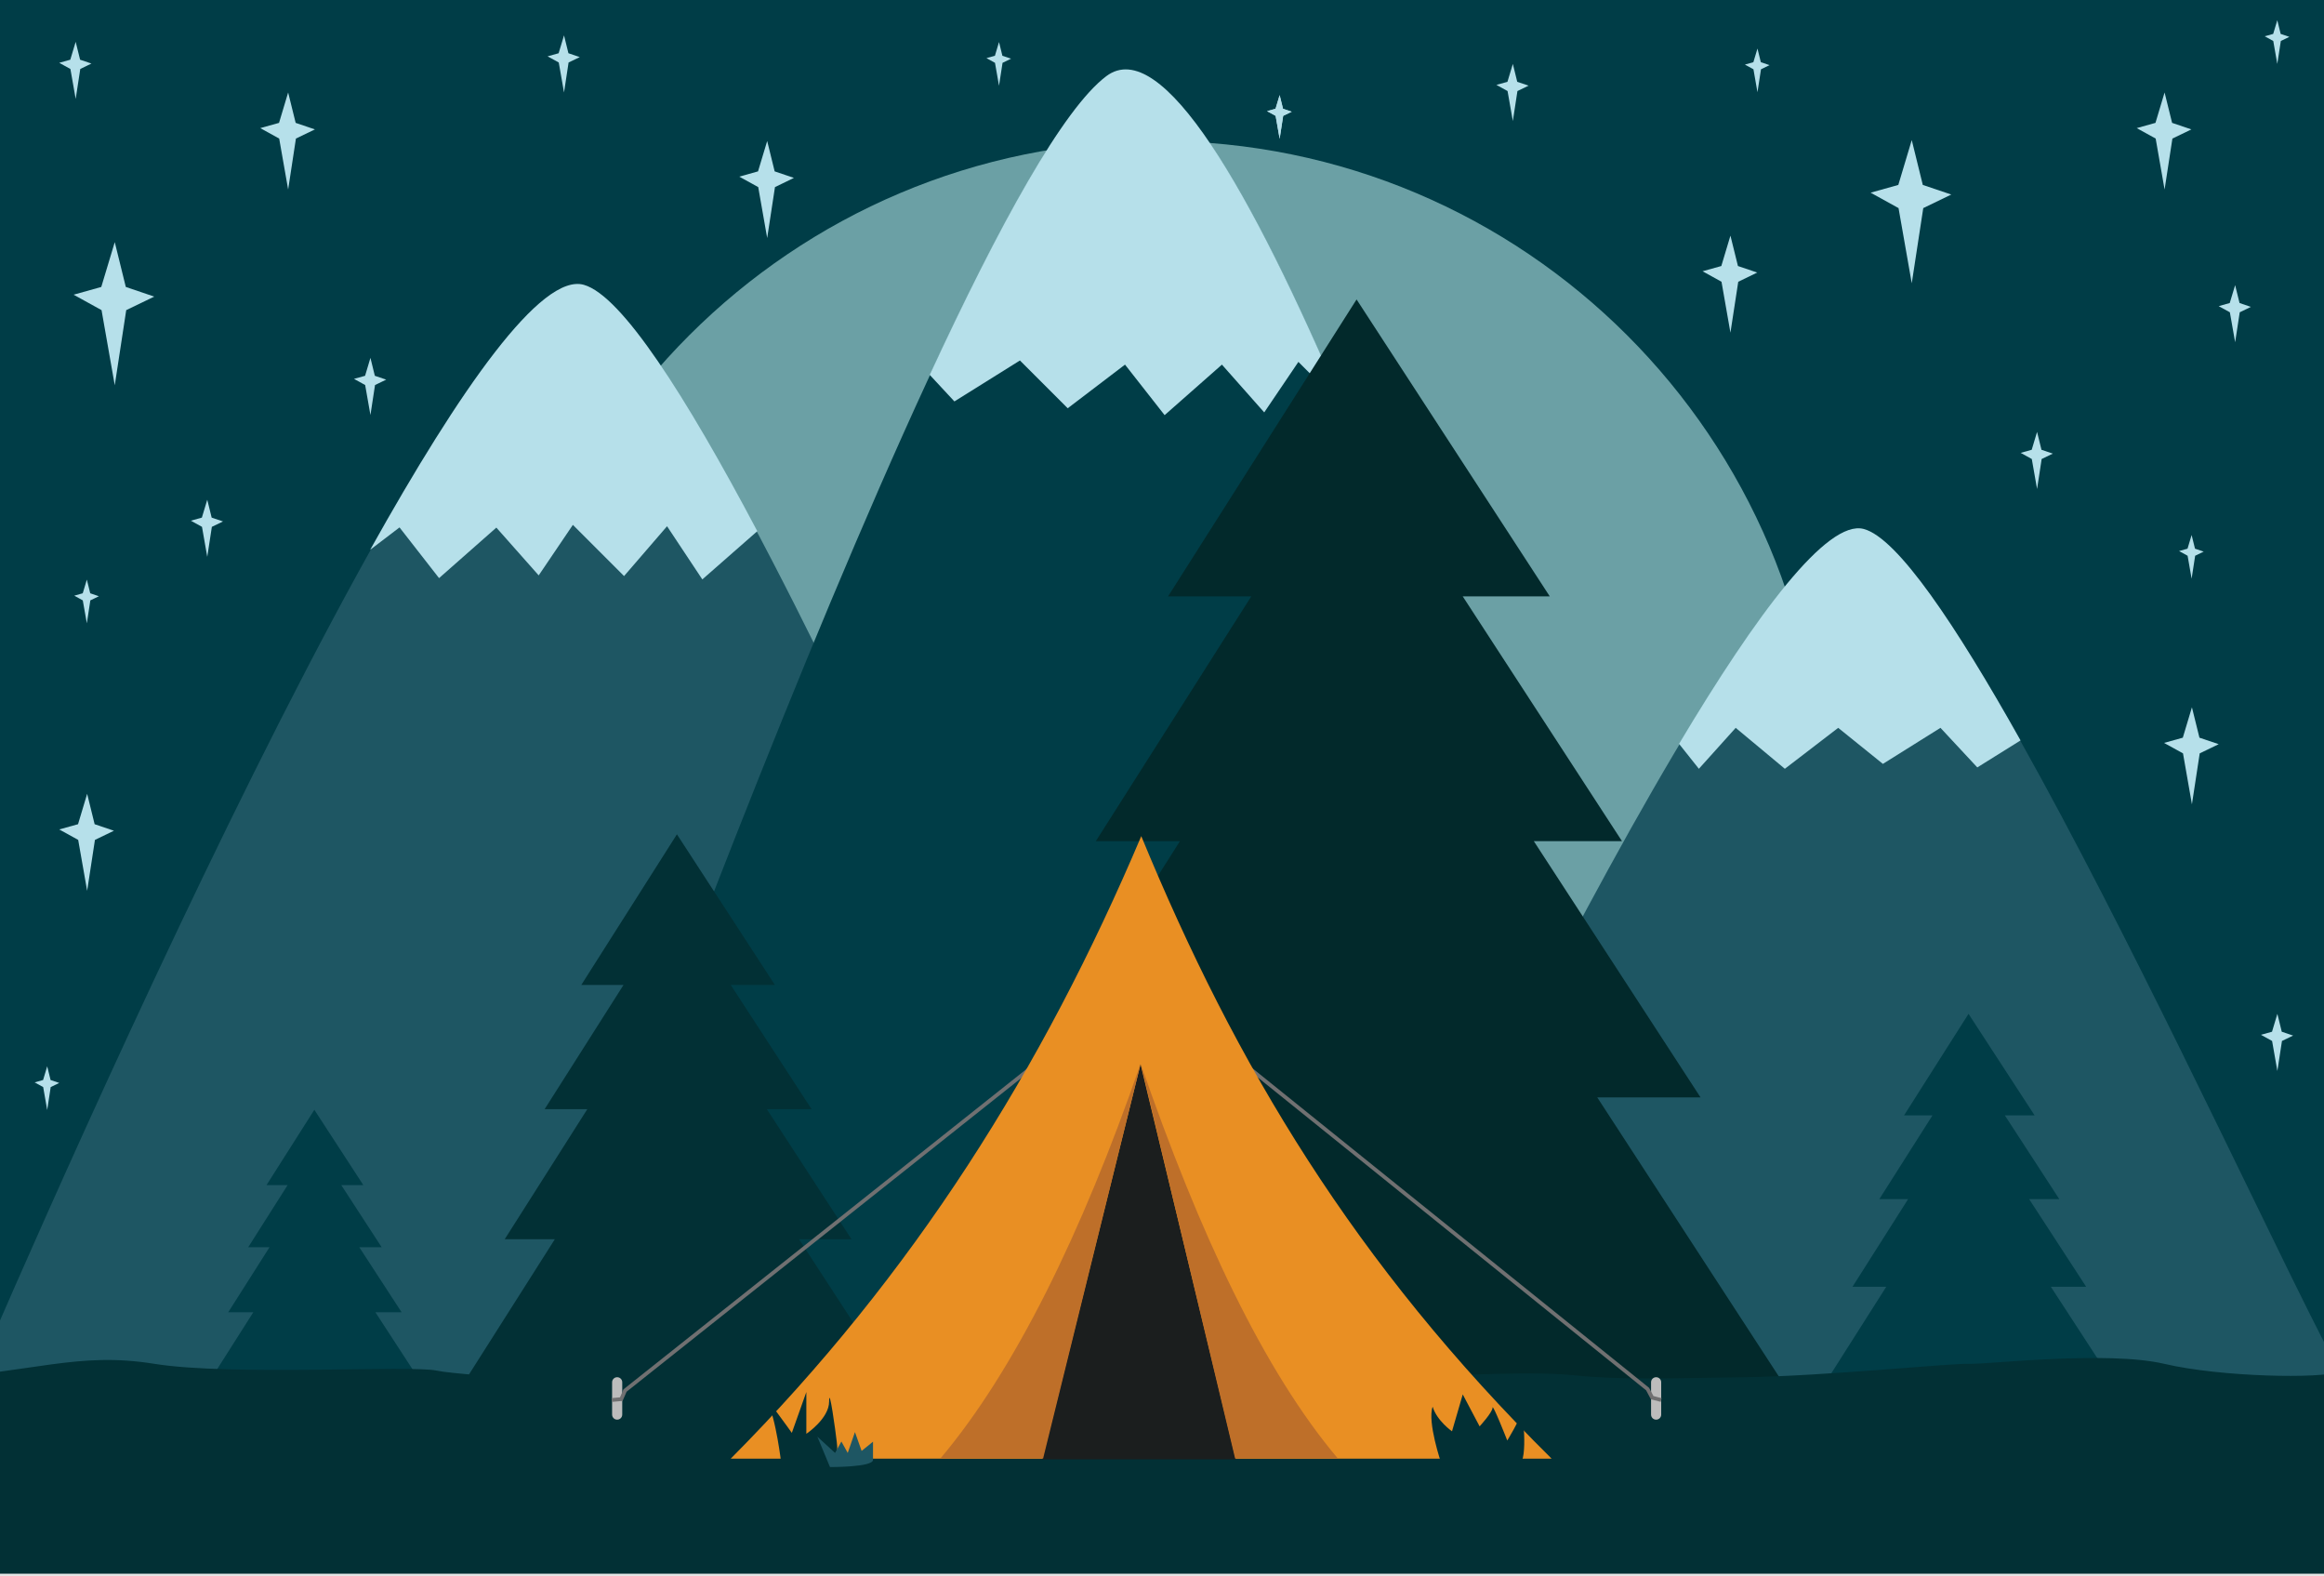 <svg width="612" height="415" viewBox="0 0 612 415" fill="none" xmlns="http://www.w3.org/2000/svg">
<rect width="612" height="415" fill="#E5E5E5"/>
<g id="camp-4363073" clip-path="url(#clip0_0_1)">
<g id="BG">
<path id="Vector" d="M612 0H0V364.72H612V0Z" fill="#003D47"/>
</g>
<g id="Stars">
<path id="hvezda23" d="M398.39 16.83L396.97 21.54L394.06 22.35L397 23.97L398.39 31.87L399.6 23.97L402.54 22.55L399.55 21.54L398.39 16.83Z" fill="#B6E0EA"/>
<path id="hvezda22" d="M536.44 113.71L535.03 118.42L532.12 119.23L535.05 120.85L536.44 128.75L537.65 120.85L540.59 119.43L537.6 118.42L536.44 113.71Z" fill="#B6E0EA"/>
<path id="hvezda20" d="M22.87 152.6L21.79 156.2L19.56 156.83L21.8 158.07L22.87 164.11L23.79 158.07L26.04 156.98L23.76 156.2L22.87 152.6Z" fill="#B6E0EA"/>
<path id="hvezda18" d="M336.98 25.04L335.9 28.64L333.67 29.26L335.92 30.5L336.98 36.54L337.91 30.5L340.16 29.41L337.87 28.64L336.98 25.04Z" fill="#B6E0EA"/>
<path id="hvezda17" d="M336.98 25.04L335.9 28.64L333.67 29.26L335.92 30.5L336.98 36.54L337.91 30.5L340.16 29.41L337.87 28.64L336.98 25.04Z" fill="#B6E0EA"/>
<path id="hvezda16" d="M599.72 266.93L598.31 271.64L595.4 272.45L598.33 274.07L599.72 281.97L600.93 274.07L603.87 272.65L600.88 271.64L599.72 266.93Z" fill="#B6E0EA"/>
<path id="hvezda15" d="M588.6 75.07L587.18 79.78L584.27 80.6L587.21 82.22L588.6 90.11L589.81 82.22L592.75 80.8L589.76 79.78L588.6 75.07Z" fill="#B6E0EA"/>
<path id="hvezda5" d="M570.02 24.35L567.62 32.35L562.68 33.73L567.67 36.48L570.02 49.9L572.08 36.48L577.08 34.07L572 32.35L570.02 24.35Z" fill="#B6E0EA"/>
<path id="hvezda4" d="M75.88 24.35L73.48 32.35L68.54 33.73L73.52 36.48L75.88 49.9L77.93 36.48L82.93 34.07L77.86 32.35L75.88 24.35Z" fill="#B6E0EA"/>
<path id="hvezda2" d="M577.14 140.86L576.06 144.46L573.83 145.08L576.08 146.32L577.14 152.36L578.07 146.32L580.32 145.23L578.03 144.46L577.14 140.86Z" fill="#B6E0EA"/>
<path id="hvezda1" d="M12.43 280.74L11.35 284.35L9.12 284.97L11.37 286.21L12.43 292.25L13.35 286.21L15.6 285.12L13.32 284.35L12.43 280.74Z" fill="#B6E0EA"/>
</g>
<path id="hvezda10" d="M503.44 36.88L499.9 48.69L492.61 50.73L499.96 54.79L503.44 74.58L506.47 54.79L513.85 51.22L506.35 48.69L503.44 36.88Z" fill="#B6E0EA"/>
<path id="hvezda13" d="M148.53 9.31L147.11 14.02L144.2 14.83L147.14 16.45L148.53 24.35L149.73 16.45L152.68 15.03L149.69 14.02L148.53 9.31Z" fill="#B6E0EA"/>
<path id="hvezda12" d="M97.55 94.22L96.14 98.94L93.22 99.75L96.16 101.37L97.55 109.27L98.76 101.37L101.7 99.95L98.71 98.94L97.55 94.22Z" fill="#B6E0EA"/>
<path id="hvezda8" d="M22.95 209L20.55 217L15.6 218.38L20.59 221.13L22.95 234.54L25 221.13L30 218.72L24.92 217L22.95 209Z" fill="#B6E0EA"/>
<g id="Stars3">
<g id="Stars3_2">
<g id="Stars3_3">
<path id="hvezda14" d="M19.93 11.01L18.51 15.72L15.6 16.54L18.54 18.16L19.93 26.05L21.14 18.16L24.08 16.73L21.09 15.72L19.93 11.01Z" fill="#B6E0EA"/>
</g>
</g>
</g>
<path id="hvezda11" d="M455.69 62.04L453.29 70.04L448.35 71.42L453.34 74.18L455.69 87.59L457.75 74.18L462.75 71.76L457.67 70.04L455.69 62.04Z" fill="#B6E0EA"/>
<path id="hvezda7" d="M202.03 37.12L199.62 45.12L194.68 46.51L199.67 49.26L202.03 62.67L204.08 49.26L209.07 46.84L204 45.12L202.03 37.12Z" fill="#B6E0EA"/>
<path id="hvezda6" d="M577.22 186.22L574.82 194.22L569.88 195.6L574.87 198.35L577.22 211.76L579.27 198.35L584.27 195.93L579.2 194.22L577.22 186.22Z" fill="#B6E0EA"/>
<path id="hvezda3" d="M599.7 5.32L598.62 8.93L596.39 9.55L598.64 10.79L599.7 16.83L600.63 10.79L602.88 9.7L600.59 8.93L599.7 5.32Z" fill="#B6E0EA"/>
<g id="Stars2">
<path id="hvezda9" d="M30.22 63.75L26.67 75.55L19.38 77.59L26.74 81.65L30.22 101.44L33.24 81.65L40.62 78.09L33.13 75.55L30.22 63.75Z" fill="#B6E0EA"/>
</g>
<g id="Moon">
<path id="Vector_2" d="M305 386.4C401.451 386.4 479.64 308.211 479.64 211.76C479.64 115.309 401.451 37.12 305 37.12C208.549 37.12 130.36 115.309 130.36 211.76C130.36 308.211 208.549 386.4 305 386.4Z" fill="#6BA0A5"/>
</g>
<path id="hvezda19" d="M263.08 11.07L262 14.68L259.77 15.3L262.02 16.54L263.08 22.58L264.01 16.54L266.26 15.45L263.97 14.68L263.08 11.07Z" fill="#B6E0EA"/>
<path id="hvezda21" d="M462.81 12.78L461.73 16.38L459.5 17L461.75 18.24L462.81 24.28L463.74 18.24L465.99 17.15L463.7 16.38L462.81 12.78Z" fill="#B6E0EA"/>
<path id="hvezda24" d="M54.58 131.57L53.16 136.28L50.26 137.09L53.19 138.71L54.58 146.61L55.79 138.71L58.73 137.29L55.74 136.28L54.58 131.57Z" fill="#B6E0EA"/>
<g id="Stars4">
<g id="Mountains">
<g id="Group">
<path id="Vector_3" d="M-8 366.17C-8 366.17 119.78 65.6 153.74 75.3C187.7 85 300.74 366.55 307.29 366.55L-8 366.17Z" fill="#1E5663"/>
<path id="Vector_4" d="M354.85 366.25C354.85 366.25 462.27 132 490.82 139.53C519.37 147.06 614.4 366.53 619.92 366.53L354.85 366.25Z" fill="#1E5663"/>
<path id="Vector_5" d="M443.77 366.55L138.9 366.36C138.9 366.36 250.5 51 291.34 20.31C332.18 -10.38 443.77 366.55 443.77 366.55Z" fill="#003D47"/>
<path id="Vector_6" d="M115.62 152.21L130.71 138.91L141.86 151.49L150.86 138.19L164.34 151.67L175.66 138.55L184.95 152.55L199.43 139.85C180.53 104.14 163.73 77.85 153.76 74.99C142.56 71.79 121.15 102.36 97.48 144.75L105.21 138.86L115.62 152.21Z" fill="#B6E0EA"/>
<path id="Vector_7" d="M484.07 191.63L495.84 201.12L511 191.63L520.7 202.05L532.09 194.94C515.02 164.52 499.68 141.62 490.79 139.27C481.17 136.72 462.57 161.66 442.16 195.84L447.38 202.41L457.08 191.63L470.02 202.41L484.07 191.63Z" fill="#B6E0EA"/>
<path id="Vector_8" d="M291.34 20.05C279.99 28.59 263.19 59.05 244.83 98.69L251.33 105.69L268.59 94.91L281.17 107.49L296.26 96L306.69 109.3L321.78 96L332.92 108.58L341.92 95.28L353.73 107.09C329.44 50 305.89 9.1 291.34 20.05Z" fill="#B6E0EA"/>
</g>
</g>
</g>
<g id="Trees">
<path id="Vector_9" d="M121.69 364.72L146.11 326.27H132.91L154.66 292.03H143.42L164.19 259.33H153.07L178.26 219.66L204.07 259.33H192.44L213.72 292.03H201.94L224.23 326.27H210.42L235.45 364.72H121.69Z" fill="#023035"/>
<path id="Vector_10" d="M245.77 364.7L293.89 288.93H267.89L310.73 221.46H288.58L329.51 157.01H307.6L357.24 78.84L408.11 157.01H385.19L427.13 221.46H403.91L447.82 288.93H420.62L469.94 364.7H245.77Z" fill="#02292B"/>
<path id="Vector_11" d="M54.49 364.72L66.7 345.5H60.1L70.97 328.38H65.36L75.74 312.02H70.18L82.78 292.19L95.68 312.02H89.87L100.51 328.38H94.62L105.76 345.5H98.86L111.37 364.72H54.49Z" fill="#003D47"/>
<path id="Vector_12" d="M480.26 364.7L496.72 338.79H487.83L502.48 315.71H494.9L508.9 293.66H501.41L518.39 266.93L535.79 293.66H527.95L542.29 315.71H534.35L549.37 338.79H540.07L556.94 364.7H480.26Z" fill="#003D47"/>
</g>
<g id="FG">
<g id="Group_2">
<path id="Vector_13" d="M-23.67 363.66C9.67 361.27 20.24 355.81 40.62 359.07C61 362.33 108.31 359.39 115 360.86C121.69 362.33 175.25 365.54 185.67 363.93C196.09 362.32 228.95 367.36 247.67 365.98C266.39 364.6 307.24 361.33 316.36 363.66C325.48 365.99 348.36 363.27 368.36 362.6C388.36 361.93 404.36 361.01 415.03 362.14C425.7 363.27 439.1 362.9 459.7 362.6C480.3 362.3 514.23 358.87 518.63 359.07C523.03 359.27 554.79 355.53 569.91 359.07C585.03 362.61 611.45 363.01 615.7 361.18C619.95 359.35 636.36 393.6 636.36 393.6L648.36 577.93L-34.33 559.27L-23.67 363.66Z" fill="#023035"/>
</g>
</g>
<g id="Tent">
<path id="Vector_14" d="M436.13 362.6H436.12C435.385 362.6 434.79 363.195 434.79 363.93V372.44C434.79 373.175 435.385 373.77 436.12 373.77H436.13C436.865 373.77 437.46 373.175 437.46 372.44V363.93C437.46 363.195 436.865 362.6 436.13 362.6Z" fill="#BCBCBC"/>
<path id="Vector_15" d="M162.53 362.6H162.52C161.785 362.6 161.19 363.195 161.19 363.93V372.44C161.19 373.175 161.785 373.77 162.52 373.77H162.53C163.265 373.77 163.86 373.175 163.86 372.44V363.93C163.86 363.195 163.265 362.6 162.53 362.6Z" fill="#BCBCBC"/>
<path id="Vector_16" d="M306.95 263.48L433.88 365.72L435.08 367.98L437.45 368.6" stroke="#707071" stroke-miterlimit="10"/>
<path id="Vector_17" d="M293.75 263.48L164.6 366.1L163.61 368.37L161.09 368.6" stroke="#707071" stroke-miterlimit="10"/>
<path id="plachta" d="M300.54 220.14C274.64 281.28 240.54 335.64 192.43 384.04H408.6C356.77 332.75 325.45 280.6 300.54 220.14Z" fill="#E98F23"/>
<path id="vnitrek" d="M274.45 384.22H325.45L300.35 280.22L274.45 384.22Z" fill="#1B1E1E"/>
<path id="levyOkraj" d="M247.64 384H274.69L300.35 280.1C284.87 324.88 267.1 360.94 247.64 384Z" fill="#BE6F29"/>
<path id="pravyOkraj" d="M352.31 384H325.26L300.44 280.22C315.93 325 332.85 360.94 352.31 384Z" fill="#BE6F29"/>
</g>
<g id="Grass">
<path id="Vector_18" d="M379.54 385.25C379.54 385.25 375.82 374.41 377.27 370.37C378.42 374.11 382.37 376.84 382.37 376.84L385.2 367.13L389.64 375.54C389.64 375.54 393.05 371.83 393.05 370.62C393.05 369.41 396.92 379.26 396.92 379.26C396.92 379.26 400.16 374.01 400.56 371.98C400.96 369.95 402.48 384.92 400.06 385.33C397.64 385.74 379.54 385.25 379.54 385.25Z" fill="#023035"/>
<path id="Vector_19" d="M205.76 385.49C205.76 385.49 204.34 373.16 202 369C199.66 364.84 208.52 377.25 208.52 377.25L212.34 366.5V377.5C212.34 377.5 218.34 373.5 218.34 369C218.34 364.5 220.06 376.95 220.34 379.53C220.71 382.59 220.88 385.53 213.34 385.53L205.76 385.49Z" fill="#023035"/>
<path id="Vector_20" d="M218.57 386.25L215.24 378.25L219.9 382.53L221.57 379.53L223.24 382.53L225.14 377.05L226.9 382L229.9 379.57V384.36C229.9 386.32 218.57 386.25 218.57 386.25Z" fill="#1E5663"/>
</g>
</g>
<defs>
<clipPath id="clip0_0_1">
<rect width="612" height="414.33" fill="white"/>
</clipPath>
</defs>
</svg>
